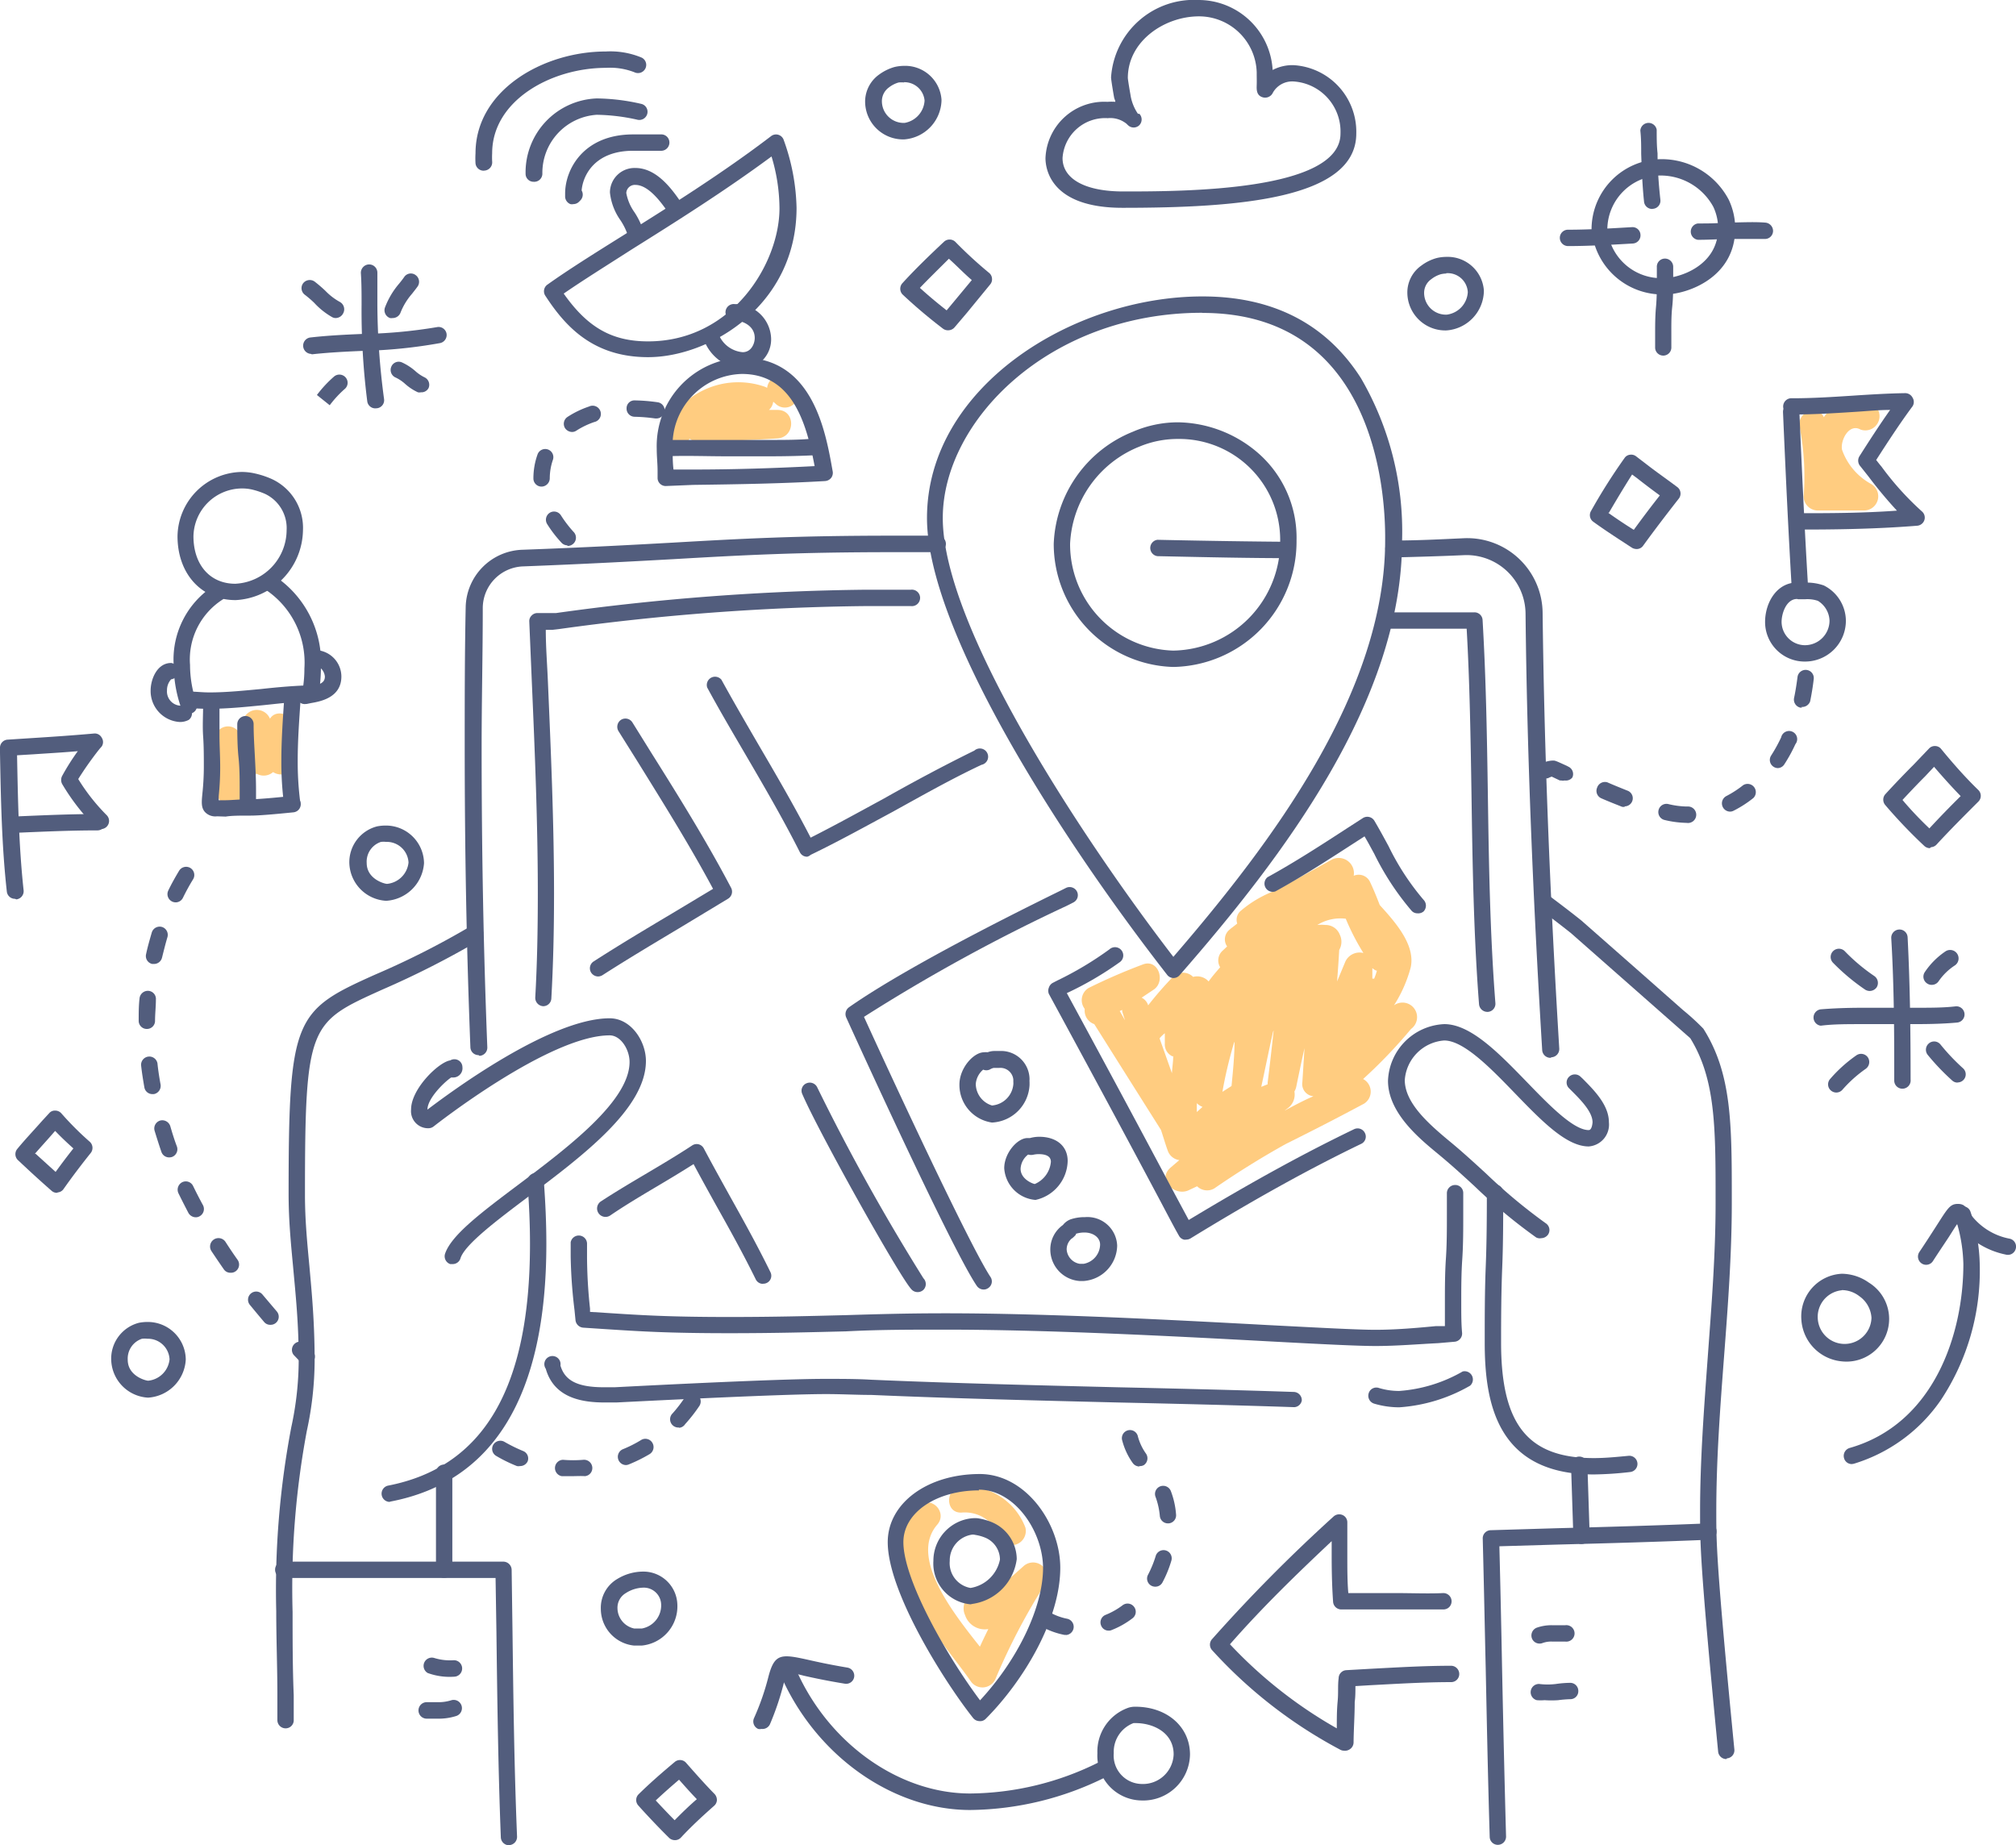 <svg xmlns="http://www.w3.org/2000/svg" viewBox="0 0 141.73 129.73"><defs><style>.cls-1{fill:#ffcc80;}.cls-2{fill:#525d7d;}</style></defs><title>008_c</title><g id="Layer_2" data-name="Layer 2"><g id="Layer_1-2" data-name="Layer 1"><path class="cls-1" d="M98,70.68A9.48,9.48,0,0,0,99.18,68c.32-1.54-1-3.08-2.18-4.37-.21-.55-.43-1.09-.68-1.62a.88.88,0,0,0-1.15-.44,1.07,1.07,0,0,0-1.53-1.14l-3.86,2.14A8,8,0,0,0,87.27,64a.83.83,0,0,0-.29.93l-.33.26a1.93,1.93,0,0,0-.21.17.87.87,0,0,0-.17,1.18l-.32.3A.92.92,0,0,0,85.78,68c-.27.32-.55.63-.81,1a1.08,1.08,0,0,0-1.09-.32,1,1,0,0,0-1.42,0,24,24,0,0,0-1.74,2v0a.9.9,0,0,0-.46-.54l.84-.56c.87-.57.34-2.18-.74-1.78a40.6,40.6,0,0,0-3.83,1.66,1,1,0,0,0-.35,1.35l.08.13A1,1,0,0,0,76.93,72q2.34,3.72,4.69,7.44c.16.48.31,1,.47,1.44a1,1,0,0,0,.82.68l-.63.54c-.93.82.26,2,1.24,1.6l.64-.3a1,1,0,0,0,1.21.15c1.61-1.11,3.26-2.14,5-3.11,1.85-.92,3.7-1.87,5.53-2.85a1,1,0,0,0-.07-1.73,35.08,35.08,0,0,0,3.37-3.52A1,1,0,0,0,98,70.68Zm-1.2-2.44a4.63,4.63,0,0,1-.19.56h-.13c0-.25,0-.49,0-.74A.86.86,0,0,0,96.76,68.24Zm-14.32,6c0,.4-.07.81-.09,1.21L81.52,73a2.5,2.5,0,0,1,.37-.36v.73A.92.92,0,0,0,82.44,74.27Zm4.31-1c0,1-.11,2.07-.21,3.11l-.64.41C86.13,75.65,86.41,74.48,86.75,73.32Zm2.75-.79c-.13,1.22-.27,2.44-.42,3.65a.62.62,0,0,0,0,.13l-.45.18C88.93,75.21,89.2,73.87,89.5,72.53Zm4.65-5.74a1.14,1.14,0,0,0,0-1,1.06,1.06,0,0,0-1-.68,2.88,2.88,0,0,0-.58,0,3.08,3.08,0,0,1,2-.44,16.61,16.61,0,0,0,1.24,2.41,1.1,1.1,0,0,0-1.3.68L94,69C94.06,68.23,94.11,67.51,94.15,66.79ZM78.72,71.08,78.9,71a.31.31,0,0,0,0,.13c.06.2.13.4.19.6Zm5.42,7.1,0-.62a1.25,1.25,0,0,0,.4.26Zm6.17-.1.24-.18A1.19,1.19,0,0,0,91,76.74a1.26,1.26,0,0,0,.12-.29c.19-.92.38-1.84.59-2.76l-.15,2.38a.86.86,0,0,0,.78,1C91.63,77.37,91,77.72,90.31,78.08Z"/><path class="cls-1" d="M54.52,28.38a.93.93,0,1,0,1.32-1.32l-.33-.34a1,1,0,0,0-1.33,0,1,1,0,0,0-.25.55.88.88,0,0,0-.22-.1,5.66,5.66,0,0,0-6.82,2.74c-.53,1.05,1,2,1.59.93l0,0a1,1,0,0,0,.61.22c1.86-.06,3.72-.11,5.57-.24,1.27-.08,1.29-2,0-2l-.6,0a.94.94,0,0,0,.3-.58Z"/><path class="cls-1" d="M72,110.07l-.9.8a.92.92,0,0,0-1,.69l-1.13.5c-.9-.36-1.46.77-1.13,1.47a1.46,1.46,0,0,0,1.64,1c-.2.41-.4.82-.59,1.24-2-2.51-4.95-6.32-3-8.58.76-.87-.45-2.11-1.28-1.28-3.77,3.77,1.49,9.2,3.65,12.31A1,1,0,0,0,70,118a44.81,44.81,0,0,1,3.53-6.72A1,1,0,0,0,72,110.07Z"/><path class="cls-1" d="M72.09,107.4a4.5,4.5,0,0,0-4.48-2.9c-1.17.08-1.19,1.91,0,1.84a2.59,2.59,0,0,1,2.61,1.58,1,1,0,0,0,1.19.67A1,1,0,0,0,72.09,107.4Z"/><path class="cls-1" d="M131.5,34a4.41,4.41,0,0,1-2-2.38c-.13-.66.49-1.88,1.3-1.42a1,1,0,0,0,1-1.69,2.73,2.73,0,0,0-3.58.82c-.41-.9-1.91-.39-1.7.69a18.07,18.07,0,0,1,.28,4.87,1,1,0,0,0,1,1l3.22,0A1,1,0,0,0,131.5,34Z"/><path class="cls-1" d="M20.72,51.23v-.09c0-.84-1.27-1.38-1.74-.61a1,1,0,0,0-1.74-.2,3,3,0,0,0-.43,1.17.92.92,0,0,0-1.7.49c.05,1.28.09,2.55.15,3.82A1,1,0,0,0,17,56.3a14.5,14.5,0,0,0,1-1.9l.05,0a1,1,0,0,0,1.15-.12,1,1,0,0,0,1.55-.78c0-.62,0-1.23,0-1.84A1,1,0,0,0,20.72,51.23Z"/><path class="cls-2" d="M20.08,121.51a.58.58,0,0,1-.58-.57l0-1.8c0-1.93-.08-3.92-.08-5.87a61,61,0,0,1,1.06-12.94A22.46,22.46,0,0,0,21,95.65C21,93,20.78,91,20.6,89c-.16-1.68-.31-3.27-.31-5.06,0-12.41.43-12.89,6.08-15.42a58.4,58.4,0,0,0,6.73-3.41.58.58,0,1,1,.59,1,62.63,62.63,0,0,1-6.85,3.48C21.75,71.89,21.44,72,21.44,84c0,1.73.15,3.3.31,5,.18,2,.37,4,.37,6.71a23.62,23.62,0,0,1-.55,4.89,60.09,60.09,0,0,0-1,12.73c0,1.94,0,3.93.08,5.85l0,1.8A.57.57,0,0,1,20.08,121.51Z"/><path class="cls-2" d="M31.84,88.87l-.19,0a.58.58,0,0,1-.36-.73c.44-1.3,2.5-2.86,5.11-4.82,3.5-2.63,7.86-5.91,7.86-8.66,0-.86-.61-1.87-1.4-1.87-4.25,0-12.29,6.34-12.37,6.4a.59.59,0,0,1-.36.13A1.2,1.2,0,0,1,28.9,78c0-1.45,1.94-3.33,2.75-3.45a.57.57,0,0,1,.29-.08.56.56,0,0,1,.57.56.65.65,0,0,1-.71.72h-.08c-.47.31-1.67,1.47-1.67,2.26,1.52-1.15,8.59-6.42,12.81-6.42,1.5,0,2.55,1.6,2.55,3,0,3.33-4.42,6.65-8.32,9.58-2.15,1.62-4.38,3.3-4.71,4.27A.57.57,0,0,1,31.84,88.87Z"/><path class="cls-2" d="M27.37,105.59a.58.58,0,0,1-.11-1.14c6.73-1.3,10-6.85,10-17,0-1.36-.06-2.79-.18-4.36a.59.59,0,0,1,.53-.62.58.58,0,0,1,.62.53c.12,1.6.18,3.06.18,4.45,0,10.62-3.68,16.71-10.93,18.11Z"/><path class="cls-2" d="M31.22,110.93a.57.57,0,0,1-.57-.57v-6.74a.58.58,0,1,1,1.15,0v6.74A.57.57,0,0,1,31.22,110.93Z"/><path class="cls-2" d="M35.79,129.73a.58.58,0,0,1-.58-.55c-.19-4.89-.25-9.76-.31-14.46l-.06-3.78h-2c-1.65,0-3.32,0-4.94,0s-3.3,0-5,0c-1.09,0-2.08,0-3,0a.58.58,0,0,1-.56-.59.56.56,0,0,1,.59-.56c.93,0,1.91,0,3,0,1.65,0,3.32,0,4.94,0s3.3,0,5,0c.91,0,1.74,0,2.53,0a.59.59,0,0,1,.57.57l.06,4.33c.06,4.7.12,9.56.32,14.43a.58.58,0,0,1-.56.6Z"/><path class="cls-2" d="M31.91,117.88a4.5,4.5,0,0,1-1.84-.26.58.58,0,0,1,.45-1.06,3.75,3.75,0,0,0,1.39.16.58.58,0,0,1,0,1.16Z"/><path class="cls-2" d="M30.77,120.83H30a.58.58,0,0,1,0-1.16h.76a2.94,2.94,0,0,0,.95-.13.58.58,0,0,1,.37,1.1A4.09,4.09,0,0,1,30.77,120.83Z"/><path class="cls-2" d="M33.64,74.18a.57.57,0,0,1-.57-.55c-.27-6.92-.4-13.85-.4-21.2,0-3.19,0-6.48.07-9.78a4.12,4.12,0,0,1,4-4c4.4-.16,7.67-.34,10.55-.5,4.86-.28,8.7-.49,15.43-.49h3.21a.58.58,0,0,1,.57.59.59.59,0,0,1-.58.57l-3.2,0c-6.7,0-10.52.21-15.36.49-2.89.16-6.17.34-10.58.51a2.94,2.94,0,0,0-2.84,2.9c0,3.29-.08,6.57-.08,9.76,0,7.33.13,14.25.4,21.16a.58.58,0,0,1-.55.59Z"/><path class="cls-2" d="M90.54,39.24c-2.63,0-5.46-.06-9.17-.14a.58.58,0,0,1,0-1.15c3.71.08,6.53.12,9.16.14a.58.58,0,0,1,0,1.15Z"/><path class="cls-2" d="M109,74.37a.58.58,0,0,1-.58-.54c-.68-11.21-1.07-21.25-1.17-30.7a4.15,4.15,0,0,0-4.34-4.1c-1.56.07-3.22.12-4.93.16a.59.59,0,0,1-.59-.57A.57.57,0,0,1,98,38c1.71,0,3.36-.09,4.91-.16a5.3,5.3,0,0,1,5.54,5.23c.11,9.43.49,19.46,1.17,30.65a.58.58,0,0,1-.54.61Z"/><path class="cls-2" d="M38.18,70.74h0a.59.59,0,0,1-.55-.61c.13-2.3.18-4.69.18-7.32,0-4.94-.21-10-.42-14.84l-.18-4.27a.54.54,0,0,1,.16-.42.56.56,0,0,1,.42-.18h1l.3,0a168.89,168.89,0,0,1,21.73-1.64c1.05,0,2.14,0,3.21,0a.58.58,0,1,1,0,1.15l-3.19,0a167.94,167.94,0,0,0-21.57,1.62l-.43.05h-.47c0,1.22.1,2.44.15,3.66.21,4.88.43,9.92.43,14.89,0,2.65-.06,5.06-.19,7.38A.57.57,0,0,1,38.18,70.74Z"/><path class="cls-2" d="M91,98.93h0c-4.14-.14-8.35-.24-12.42-.33-5.68-.14-11.55-.28-17.32-.53-1,0-2.06-.06-3.19-.06-2.08,0-7,.2-14.74.59l-.8,0c-1.49,0-3.56-.25-4.16-2.37A.57.57,0,1,1,39.4,96c.31,1.08,1.23,1.53,3.06,1.53l.75,0c7.72-.4,12.69-.59,14.79-.59,1.15,0,2.21,0,3.24.06,5.76.25,11.62.39,17.3.53,4.07.09,8.28.19,12.43.33a.58.58,0,0,1,.55.6A.57.57,0,0,1,91,98.93Z"/><path class="cls-2" d="M98.37,98.94a6.21,6.21,0,0,1-1.77-.26.58.58,0,0,1-.38-.72.56.56,0,0,1,.72-.38,4.85,4.85,0,0,0,1.43.21,10.42,10.42,0,0,0,4.46-1.37.58.58,0,0,1,.52,1A11.52,11.52,0,0,1,98.37,98.94Z"/><path class="cls-2" d="M121.36,123.67a.58.58,0,0,1-.57-.52c-1.27-13.06-1.27-14.67-1.27-16.69v-.18c0-3.65.28-7.32.54-10.88s.55-7.18.55-10.79v-.25c0-5.11,0-8.49-1.78-11.37l-8.39-7.39c-.77-.61-1.54-1.2-2.34-1.79a.58.58,0,0,1,.7-.92c.8.6,1.58,1.19,2.38,1.83l4.25,3.74,2.9,2.56a16.66,16.66,0,0,1,1.42,1.3c2,3.16,2,6.69,2,12v.25c0,3.66-.28,7.33-.55,10.88s-.54,7.18-.54,10.79v.18c0,2,0,3.57,1.27,16.57a.57.57,0,0,1-.52.63Z"/><path class="cls-2" d="M108.35,87.05A.55.55,0,0,1,108,87a38.61,38.61,0,0,1-4.31-3.58c-.83-.77-1.7-1.56-2.61-2.31-1.31-1.08-3.5-2.88-3.5-5.13A4.14,4.14,0,0,1,101.54,72c1.87,0,3.87,2.08,5.82,4.09,1.52,1.57,3.25,3.36,4.33,3.36.24,0,.27-.54.27-.55,0-.75-.87-1.61-1.5-2.24l-.15-.15a.56.56,0,0,1,0-.81.58.58,0,0,1,.81,0l.15.14c.77.78,1.84,1.83,1.84,3.06a1.54,1.54,0,0,1-1.42,1.7c-1.57,0-3.31-1.8-5.16-3.71-1.69-1.75-3.61-3.74-5-3.74a3,3,0,0,0-2.77,2.78c0,1.57,1.58,3,3.07,4.24.94.77,1.81,1.57,2.66,2.35A38.64,38.64,0,0,0,108.67,86a.57.57,0,0,1,.16.8A.61.61,0,0,1,108.35,87.05Z"/><path class="cls-2" d="M112.05,103.66c-6.8,0-7.67-5-7.67-9.27,0-1.77,0-3.57.07-5.31s.08-3.49.08-5.23a.57.57,0,0,1,.58-.57.56.56,0,0,1,.57.57c0,1.75,0,3.53-.07,5.25s-.08,3.53-.08,5.29c0,5.77,1.89,8.12,6.52,8.12.8,0,1.61-.08,2.44-.16a.57.57,0,1,1,.11,1.14A24.44,24.44,0,0,1,112.05,103.66Z"/><path class="cls-2" d="M111.18,108.55a.57.57,0,0,1-.57-.56l-.16-4.93a.58.58,0,1,1,1.15,0l.16,4.93A.58.58,0,0,1,111.18,108.55Z"/><path class="cls-2" d="M105.3,129.7a.57.57,0,0,1-.57-.56c-.12-3.95-.2-7.95-.28-11.82-.07-3-.13-6.1-.21-9.15a.57.57,0,0,1,.56-.59l4.68-.14c3.47-.09,7-.19,10.6-.34a.56.56,0,0,1,.6.55.57.57,0,0,1-.55.6c-3.56.15-7.15.25-10.62.34l-4.1.12q.11,4.31.19,8.59c.08,3.86.17,7.86.28,11.81A.58.58,0,0,1,105.3,129.7Z"/><path class="cls-2" d="M108.24,115.55a.57.57,0,0,1-.54-.36.59.59,0,0,1,.32-.75,3.12,3.12,0,0,1,1.12-.18l.5,0h.4a.58.58,0,1,1,0,1.15h-.46l-.44,0a1.83,1.83,0,0,0-.69.1A.52.52,0,0,1,108.24,115.55Z"/><path class="cls-2" d="M108.59,119.53a3.31,3.31,0,0,1-.55,0,.58.58,0,0,1,.17-1.14,4.77,4.77,0,0,0,1.18,0,7.49,7.49,0,0,1,1-.08.57.57,0,0,1,.57.58.56.56,0,0,1-.57.57,8.12,8.12,0,0,0-.85.07A7,7,0,0,1,108.59,119.53Z"/><path class="cls-2" d="M82.5,68.76a.57.57,0,0,1-.45-.23c-7.79-10-16.88-24.39-16.88-32.11,0-9.18,10.21-15.58,19.37-15.58,4.95,0,8.7,1.93,11.14,5.75A21.43,21.43,0,0,1,98.57,38c0,11.23-8.36,22.23-15.64,30.56A.57.57,0,0,1,82.5,68.76Zm2-46.77c-10.74,0-18.22,7.6-18.22,14.43,0,7.76,10,22.77,16.21,30.85,7-8.11,14.89-18.66,14.89-29.27C97.42,34.24,96.49,22,84.54,22Z"/><path class="cls-2" d="M82.48,46.89a8.65,8.65,0,0,1-8.4-8.66,8.86,8.86,0,0,1,5.57-7.88,8,8,0,0,1,3.17-.66,8.79,8.79,0,0,1,5.51,2.06A7.9,7.9,0,0,1,91.15,38,8.82,8.82,0,0,1,82.48,46.89ZM80.1,31.4a7.74,7.74,0,0,0-4.87,6.83,7.48,7.48,0,0,0,7.25,7.51A7.65,7.65,0,0,0,90,38a7.1,7.1,0,0,0-7.17-7.14A7,7,0,0,0,80.1,31.4Z"/><path class="cls-2" d="M104.56,71.14a.59.59,0,0,1-.58-.54c-.38-4.89-.46-9.9-.53-14.74-.06-3.83-.12-7.79-.34-11.66l-2.25,0c-1.18,0-2.36,0-3.53,0a.56.56,0,0,1-.58-.56.57.57,0,0,1,.56-.59c1.18,0,2.37,0,3.56,0l2.25,0h.53a.57.57,0,0,1,.58.55c.24,4.07.31,8.23.37,12.25.07,4.83.15,9.82.53,14.67a.57.57,0,0,1-.53.62Z"/><path class="cls-2" d="M96.7,94.63c-1.26,0-4-.14-7.54-.33-6.48-.35-15.36-.82-22.69-.82-2.57,0-4.7,0-7,.12-2.43.06-5,.13-8.2.13-4.32,0-6.28-.13-8.76-.29L41,93.34a.59.59,0,0,1-.54-.52l-.07-.71a35.57,35.57,0,0,1-.27-3.77q0-.53,0-1a.58.58,0,0,1,1.15.07c0,.32,0,.65,0,1A35,35,0,0,0,41.48,92l0,.23,1.1.07c2.46.16,4.41.29,8.69.29,3.23,0,5.74-.07,8.17-.13,2.27-.07,4.42-.13,7-.13,7.36,0,16.26.48,22.75.83,3.49.18,6.26.33,7.48.33,1.44,0,2.83-.12,4.29-.26l.62,0c0-.5,0-1,0-1.6,0-1,0-2.11.07-3.13s.07-2.08.07-3.12q0-.78,0-1.47a.58.58,0,0,1,.56-.6.56.56,0,0,1,.59.55c0,.48,0,1,0,1.52,0,1.06,0,2.13-.07,3.16s-.07,2.06-.07,3.09c0,.76,0,1.44.06,2.09a.58.58,0,0,1-.53.61l-1.16.1C99.67,94.5,98.19,94.63,96.7,94.63Z"/><path class="cls-2" d="M68.83,121h0a.58.58,0,0,1-.42-.22c-2-2.52-6-8.85-6-12.36,0-2.73,2.78-4.79,6.47-4.79,3.23,0,5.66,3.48,5.66,6.59,0,3.69-2.63,8-5.23,10.61A.55.55,0,0,1,68.83,121Zm0-16.22c-3,0-5.32,1.56-5.32,3.64,0,2.62,3,7.93,5.39,11.12,2.67-2.88,4.43-6.56,4.43-9.32C73.31,107.65,71.34,104.73,68.81,104.73Z"/><path class="cls-2" d="M68.23,112.79a2.88,2.88,0,0,1-2.61-3.05,3,3,0,0,1,2.73-3,2.56,2.56,0,0,1,.39,0,4.43,4.43,0,0,1,1,.28,2.84,2.84,0,0,1,1.74,2.59,3.65,3.65,0,0,1-3.11,3.15Zm.12-4.9a1.83,1.83,0,0,0-1.58,1.85,1.77,1.77,0,0,0,1.46,1.9,2.52,2.52,0,0,0,2.07-2,1.68,1.68,0,0,0-1-1.52,3.06,3.06,0,0,0-.74-.21A.68.68,0,0,0,68.35,107.89Z"/><path class="cls-2" d="M94.48,123.08a.57.57,0,0,1-.28-.08,33.08,33.08,0,0,1-9-7,.58.58,0,0,1,0-.75,112.24,112.24,0,0,1,8.55-8.63.59.59,0,0,1,.63-.11.56.56,0,0,1,.34.53v.08c0,.73,0,1.47,0,2.2,0,1,0,1.88.07,2.68,1,0,2.22,0,3.34,0s2.34.05,3.32,0a.58.58,0,0,1,.6.55.57.57,0,0,1-.55.6c-1,0-2.25,0-3.4,0l-2,0c-.65,0-1.23,0-1.76,0a.58.58,0,0,1-.62-.53c-.07-1-.1-2-.1-3.33v-.94c-2.5,2.35-4.92,4.7-7.15,7.25a31.75,31.75,0,0,0,7.51,5.91c0-.64,0-1.28.06-1.9s0-1.09.07-1.63a.57.57,0,0,1,.54-.56l1.58-.09c1.91-.1,3.88-.22,5.79-.22a.58.58,0,0,1,.57.58.57.57,0,0,1-.57.57c-1.88,0-3.83.12-5.73.22l-1,.06c0,.38,0,.75-.05,1.12,0,.93-.07,1.89-.08,2.83a.58.58,0,0,1-.28.5A.6.6,0,0,1,94.48,123.08Z"/><path class="cls-2" d="M80.23,126.58a3.15,3.15,0,0,1-3.08-3.32,3.26,3.26,0,0,1,2.18-3.2,1.53,1.53,0,0,1,.49-.07c2.22,0,3.84,1.41,3.84,3.36A3.29,3.29,0,0,1,80.23,126.58Zm-.41-5.44h-.13a2.16,2.16,0,0,0-1.39,2.11,2,2,0,0,0,1.93,2.17,2.16,2.16,0,0,0,2.28-2.08C82.51,121.83,81.11,121.14,79.82,121.14Z"/><path class="cls-2" d="M68.2,127.25c-5.29,0-10.55-3.61-13.1-9a.58.58,0,0,1,.27-.76.57.57,0,0,1,.77.27c2.36,5,7.21,8.33,12.06,8.33a20.57,20.57,0,0,0,9-2.17.58.58,0,0,1,.78.24.59.59,0,0,1-.25.78A21.75,21.75,0,0,1,68.2,127.25Z"/><path class="cls-2" d="M53.53,121.55a.5.5,0,0,1-.23,0,.57.57,0,0,1-.29-.76,17.54,17.54,0,0,0,1-2.86c.43-1.69.89-1.66,2.75-1.25.66.15,1.56.35,2.82.56a.58.58,0,0,1,.47.66.57.57,0,0,1-.66.47c-1.29-.21-2.21-.41-2.88-.56a6.94,6.94,0,0,0-1.2-.22,5.37,5.37,0,0,0-.18.63,19.39,19.39,0,0,1-1,3A.58.58,0,0,1,53.53,121.55Z"/><path class="cls-2" d="M47.44,129.37a.59.59,0,0,1-.4-.16c-.69-.68-1.37-1.4-2-2.09l-.15-.17a.57.57,0,0,1,0-.8c.74-.73,1.58-1.47,2.55-2.28a.57.57,0,0,1,.8.07c.79.9,1.4,1.58,2,2.19a.62.62,0,0,1,.16.43.57.57,0,0,1-.2.4c-.94.83-1.68,1.53-2.33,2.23A.56.56,0,0,1,47.44,129.37Zm-1.34-2.79c.44.47.88.94,1.33,1.39.46-.47,1-1,1.56-1.48-.39-.4-.79-.85-1.25-1.37C47.14,125.63,46.6,126.11,46.1,126.58Z"/><path class="cls-2" d="M45.12,115.69h-.55a2.6,2.6,0,0,1-2.33-2.57A2.35,2.35,0,0,1,43.41,111a3.51,3.51,0,0,1,1.76-.51,2.39,2.39,0,0,1,2.45,2.31A2.77,2.77,0,0,1,45.12,115.69ZM44,112a1.19,1.19,0,0,0-.59,1.07,1.48,1.48,0,0,0,1.17,1.42h.55a1.65,1.65,0,0,0,1.35-1.71,1.22,1.22,0,0,0-1.3-1.16A2.36,2.36,0,0,0,44,112Z"/><path class="cls-2" d="M129.49,95.71a3.14,3.14,0,0,1-2.85-2.94,3,3,0,0,1,2.84-3.22,3.33,3.33,0,0,1,1.9.62,3,3,0,0,1-1.89,5.54Zm0-5a1.88,1.88,0,0,0-1.69,2.07,1.89,1.89,0,0,0,3.77-.13,2,2,0,0,0-.85-1.52A2,2,0,0,0,129.48,90.7Z"/><path class="cls-2" d="M130.19,102.93a.56.56,0,0,1-.55-.42.58.58,0,0,1,.39-.71c5.93-1.69,8-8,8-12.93a11.06,11.06,0,0,0-.59-3.31.58.58,0,0,1,.38-.72.56.56,0,0,1,.72.38,12.26,12.26,0,0,1,.64,3.65,16.46,16.46,0,0,1-2.72,9.54,11.46,11.46,0,0,1-6.14,4.5Z"/><path class="cls-2" d="M135.41,88.92a.55.55,0,0,1-.32-.1.58.58,0,0,1-.16-.79c.49-.73.86-1.31,1.15-1.76.84-1.31,1-1.62,1.54-1.63s.62.31.81.58a4.46,4.46,0,0,0,2.88,1.87.57.57,0,0,1,.4.71.57.57,0,0,1-.71.4,5.68,5.68,0,0,1-3.4-2.15c-.15.21-.34.52-.55.85s-.67,1-1.16,1.76A.56.56,0,0,1,135.41,88.92Z"/><path class="cls-2" d="M133.74,76.54a.57.57,0,0,1-.57-.58c0-3,0-6.5-.21-10a.58.58,0,0,1,.54-.61.57.57,0,0,1,.61.54c.18,3.5.21,7,.21,10A.58.58,0,0,1,133.74,76.54Z"/><path class="cls-2" d="M128,72.11a.58.58,0,0,1,0-1.15c.86-.07,1.81-.11,3-.11l1.81,0,1.79,0c1.14,0,2.06,0,2.89-.1a.57.57,0,1,1,.1,1.14c-.87.08-1.82.11-3,.11l-1.81,0h-1.79c-1.14,0-2.07,0-2.9.1Z"/><path class="cls-2" d="M131.45,69.67a.62.62,0,0,1-.32-.09,14.74,14.74,0,0,1-2.27-1.9.58.58,0,0,1,.82-.82,13,13,0,0,0,2.09,1.76.59.59,0,0,1,.16.8A.61.61,0,0,1,131.45,69.67Z"/><path class="cls-2" d="M135.8,69.24a.55.55,0,0,1-.32-.1.57.57,0,0,1-.16-.8,5.34,5.34,0,0,1,1.46-1.46.58.58,0,0,1,.64,1A4.12,4.12,0,0,0,136.28,69,.58.58,0,0,1,135.8,69.24Z"/><path class="cls-2" d="M129.1,76.81a.59.59,0,0,1-.38-.14.57.57,0,0,1-.06-.81,9.93,9.93,0,0,1,1.84-1.66.58.58,0,0,1,.81.13.59.59,0,0,1-.14.81,9.06,9.06,0,0,0-1.64,1.47A.57.57,0,0,1,129.1,76.81Z"/><path class="cls-2" d="M137.62,76.11a.54.54,0,0,1-.37-.14,16.18,16.18,0,0,1-1.72-1.8.58.58,0,0,1,.07-.81.57.57,0,0,1,.81.06A14.89,14.89,0,0,0,138,75.1a.57.57,0,0,1-.38,1Z"/><path class="cls-2" d="M135.67,59.63a.59.59,0,0,1-.39-.16,35.49,35.49,0,0,1-2.74-2.87.58.58,0,0,1,0-.76c.65-.71,1.32-1.41,2-2.09l1.07-1.12a.55.55,0,0,1,.44-.18.54.54,0,0,1,.42.21c.82,1,1.7,2,2.61,2.88a.57.57,0,0,1,0,.82l0,0c-1,1-2,2-2.92,3a.57.57,0,0,1-.4.2Zm-1.92-3.39q.84,1,1.89,2c.72-.78,1.46-1.54,2.2-2.27-.65-.67-1.27-1.36-1.87-2.06l-.62.66C134.82,55.1,134.28,55.67,133.75,56.24Z"/><path class="cls-2" d="M126.87,46.51a2.78,2.78,0,0,1-2.78-2.78c0-1.41.88-2.87,2.39-2.77h.44a3.62,3.62,0,0,1,1.3.2,2.8,2.8,0,0,1,1.55,2.46A2.87,2.87,0,0,1,126.87,46.51Zm-.53-4.4c-.75,0-1.09,1-1.09,1.62a1.65,1.65,0,0,0,1.62,1.63,1.73,1.73,0,0,0,1.75-1.73,1.7,1.7,0,0,0-.82-1.39,2.32,2.32,0,0,0-.9-.11l-.49,0Z"/><path class="cls-2" d="M126.55,42a.58.58,0,0,1-.58-.54c-.24-4-.42-7.86-.62-12.49a.58.58,0,0,1,.56-.6.56.56,0,0,1,.59.55c.2,4.63.38,8.52.62,12.47a.57.57,0,0,1-.54.61Z"/><path class="cls-2" d="M126.63,37.23a.57.57,0,0,1-.58-.57.58.58,0,0,1,.58-.58c1.88,0,4.28,0,6.73-.18a30.34,30.34,0,0,1-2-2.4l-.62-.78a.59.59,0,0,1,0-.67c.73-1.15,1.42-2.21,2.14-3.23-.85,0-1.7.09-2.53.14-1.39.09-2.83.18-4.27.18A.58.58,0,1,1,126,28c1.4,0,2.82-.09,4.2-.18,1.22-.08,2.48-.16,3.74-.18a.58.58,0,0,1,.52.32.57.57,0,0,1,0,.6c-.89,1.2-1.69,2.43-2.56,3.78.12.15.24.31.37.46a20.52,20.52,0,0,0,2.84,3.15.57.57,0,0,1,.18.61.58.58,0,0,1-.5.4C131.83,37.2,128.87,37.23,126.63,37.23Z"/><path class="cls-2" d="M115.06,38.6a.68.68,0,0,1-.31-.08c-1-.65-1.93-1.25-2.74-1.84a.57.57,0,0,1-.16-.75,40.46,40.46,0,0,1,2.36-3.73.53.53,0,0,1,.38-.23.56.56,0,0,1,.43.11l.81.62c.67.52,1.37,1,2.07,1.53a.56.56,0,0,1,.24.39.57.57,0,0,1-.12.44c-.94,1.2-1.76,2.28-2.5,3.3A.55.55,0,0,1,115.06,38.6Zm-2-2.55c.55.39,1.14.79,1.8,1.2.56-.77,1.16-1.57,1.83-2.42-.55-.4-1.09-.81-1.61-1.22l-.34-.25C114.18,34.24,113.63,35.16,113.11,36.05Z"/><path class="cls-2" d="M117.05,20.7a5,5,0,0,1-5.16-4.61,4.94,4.94,0,0,1,4.89-4.9,5.32,5.32,0,0,1,4.76,2.86,4.74,4.74,0,0,1,.45,2C122,19.53,118.6,20.7,117.05,20.7Zm-.42-8.36A3.82,3.82,0,0,0,113,16.09a3.8,3.8,0,0,0,4,3.46c1,0,3.79-.83,3.79-3.51a3.57,3.57,0,0,0-.34-1.5,4.22,4.22,0,0,0-3.76-2.2Z"/><path class="cls-2" d="M116.15,14.69a.57.57,0,0,1-.57-.52c-.12-1.12-.16-2.25-.2-3.35,0-.55,0-1.09-.06-1.64a.58.58,0,0,1,1.15-.06c0,.55,0,1.11.06,1.66,0,1.08.08,2.19.2,3.27a.57.57,0,0,1-.52.63Z"/><path class="cls-2" d="M110.24,17.3a.58.58,0,0,1-.58-.58.57.57,0,0,1,.58-.57c1.43,0,2.94-.09,4.49-.18a.56.56,0,0,1,.6.54.57.57,0,0,1-.54.61C113.23,17.21,111.7,17.3,110.24,17.3Z"/><path class="cls-2" d="M119.37,16.86a.58.58,0,0,1,0-1.15c.62,0,1.25,0,1.86-.06,1,0,2-.07,2.87,0a.59.59,0,0,1,.55.61.57.57,0,0,1-.61.54c-.82,0-1.83,0-2.76,0C120.65,16.83,120,16.86,119.37,16.86Z"/><path class="cls-2" d="M116.94,25a.57.57,0,0,1-.58-.55c0-.28,0-.57,0-.86,0-.68,0-1.36.06-2s.06-1.31.06-2c0-.27,0-.54,0-.81a.57.57,0,0,1,.55-.6.58.58,0,0,1,.6.55c0,.28,0,.57,0,.86,0,.68,0,1.36-.07,2s-.06,1.31-.06,2c0,.27,0,.54,0,.81a.57.57,0,0,1-.55.6Z"/><path class="cls-2" d="M66.65,23.22a.56.56,0,0,1-.35-.11,35.75,35.75,0,0,1-2.85-2.41.58.58,0,0,1,0-.8c.91-1,1.89-1.94,2.91-2.9a.58.58,0,0,1,.8,0,30.14,30.14,0,0,0,2.37,2.18.56.56,0,0,1,.21.39.56.56,0,0,1-.13.43l-1.64,2-.85,1A.59.59,0,0,1,66.65,23.22Zm-2-3c.58.53,1.2,1.05,1.9,1.6l.5-.6,1.27-1.53c-.54-.46-1-.95-1.61-1.5C66,18.9,65.31,19.57,64.66,20.25Z"/><path class="cls-2" d="M78.91,14.61c-5,0-5.41-2.68-5.41-3.5a4.13,4.13,0,0,1,4.36-3.95,3.31,3.31,0,0,1,.55,0c0-.1-.06-.19-.08-.28s-.22-1.27-.22-1.44A5.84,5.84,0,0,1,84.26,0a5.22,5.22,0,0,1,5.21,4.92,3,3,0,0,1,1.46-.34,4.69,4.69,0,0,1,4.42,4.81C95.35,14,87,14.61,78.91,14.61Zm-1-6.3a3,3,0,0,0-3.21,2.8c0,1.47,1.59,2.35,4.26,2.35,4.18,0,15.28,0,15.28-4.07a3.53,3.53,0,0,0-3.26-3.66,1.56,1.56,0,0,0-1.49.78.6.6,0,0,1-.72.33c-.44-.13-.43-.54-.42-.85s0-.47,0-.9a4.06,4.06,0,0,0-4.06-3.94c-2.42,0-5,1.74-5,4.33,0,.11.15,1,.18,1.15A3.21,3.21,0,0,0,80,8L80.1,8a.58.58,0,0,1,0,.8.57.57,0,0,1-.8,0,.6.6,0,0,1-.08-.08A1.81,1.81,0,0,0,77.86,8.31Z"/><path class="cls-2" d="M63.57,9.8a2.67,2.67,0,0,1-2.75-2.64,2.34,2.34,0,0,1,1-1.93,3.36,3.36,0,0,1,1.07-.52,3,3,0,0,1,.67-.08A2.56,2.56,0,0,1,66.19,7v.09A2.83,2.83,0,0,1,63.57,9.8Zm0-4a1.75,1.75,0,0,0-.4,0,2,2,0,0,0-.68.35,1.19,1.19,0,0,0-.49,1,1.53,1.53,0,0,0,1.6,1.49A1.69,1.69,0,0,0,65,7.07,1.42,1.42,0,0,0,63.54,5.78Z"/><path class="cls-2" d="M101.69,23.23a2.67,2.67,0,0,1-2.75-2.64,2.31,2.31,0,0,1,1-1.93,3.16,3.16,0,0,1,1.07-.52,2.91,2.91,0,0,1,.66-.08,2.55,2.55,0,0,1,2.65,2.35s0,.05,0,.09A2.83,2.83,0,0,1,101.69,23.23Zm0-4a1.83,1.83,0,0,0-.4.05,2,2,0,0,0-.67.35,1.17,1.17,0,0,0-.5,1,1.53,1.53,0,0,0,1.6,1.49,1.69,1.69,0,0,0,1.47-1.58A1.41,1.41,0,0,0,101.66,19.21Z"/><path class="cls-2" d="M45.56,25.11c-3.87,0-5.82-2.17-7.21-4.3A.57.57,0,0,1,38.5,20c1.4-1,3.2-2.13,5.28-3.43,3.27-2.05,7-4.38,10.43-7a.57.57,0,0,1,.89.28A14.85,14.85,0,0,1,56,14.61C56,21.46,49.92,25.11,45.56,25.11Zm-5.93-4.47C41.29,23,43,24,45.56,24c5.95,0,9.24-5.53,9.24-9.35A12.74,12.74,0,0,0,54.24,11c-3.3,2.44-6.77,4.62-9.85,6.55C42.55,18.73,40.93,19.74,39.63,20.64Z"/><path class="cls-2" d="M44.74,17.13a.57.57,0,0,1-.56-.46,4.44,4.44,0,0,0-.57-1.2,4.1,4.1,0,0,1-.73-1.94,1.73,1.73,0,0,1,1.79-1.72c1.6,0,2.72,1.69,3.39,2.69a.57.57,0,0,1-.16.8.56.56,0,0,1-.79-.16C46.6,14.38,45.65,13,44.67,13a.6.6,0,0,0-.64.57,3.37,3.37,0,0,0,.58,1.36,5.43,5.43,0,0,1,.7,1.56.57.57,0,0,1-.45.67Z"/><path class="cls-2" d="M52.26,25.94A3.14,3.14,0,0,1,49.53,24a.58.58,0,0,1,1-.48,2,2,0,0,0,1.68,1.24c.62,0,.85-.62.85-1,0-.94-1-1.23-1.4-1.23a.58.58,0,1,1,0-1.15,2.5,2.5,0,0,1,2.55,2.38A2.08,2.08,0,0,1,52.26,25.94Z"/><path class="cls-2" d="M46.8,34.17a.57.57,0,0,1-.57-.54l0-.52c0-.51-.06-1-.06-1.56a6.22,6.22,0,0,1,6-6.41c5,0,5.88,5.24,6.37,8a.58.58,0,0,1-.11.46.6.6,0,0,1-.42.22c-3.08.18-6.23.23-9.27.27Zm5.35-7.88a5,5,0,0,0-4.86,5.26c0,.48,0,1,.06,1.46l1.36,0c2.81,0,5.71-.09,8.56-.24C56.66,29.52,55.61,26.29,52.15,26.29Z"/><path class="cls-2" d="M54.07,32.08c-1,0-2,0-3,0-1.41,0-2.86-.06-4.27,0a.58.58,0,0,1,0-1.15c1.43,0,2.91,0,4.33,0,1,0,2,0,2.92,0,1.25,0,2.28,0,3.25-.11A.58.58,0,1,1,57.4,32C56.41,32.05,55.35,32.08,54.07,32.08Z"/><path class="cls-2" d="M40.31,14.35a.52.52,0,0,1-.21,0,.59.59,0,0,1-.37-.5V13.6c0-1.67,1.27-4.15,4.78-4.15h.68c.42,0,.84,0,1.26,0a.57.57,0,0,1,.61.53.58.58,0,0,1-.54.62c-.45,0-.9,0-1.35,0l-.66,0c-2.69,0-3.53,1.72-3.62,2.79a.58.58,0,0,1-.09.7l-.09.09A.56.56,0,0,1,40.31,14.35Z"/><path class="cls-2" d="M37.52,12.78a.56.56,0,0,1-.57-.57,5.2,5.2,0,0,1,5-5.29,14.44,14.44,0,0,1,3.16.39.57.57,0,0,1,.39.71.58.58,0,0,1-.72.39,13.83,13.83,0,0,0-2.83-.34,4.09,4.09,0,0,0-3.82,4.14A.57.57,0,0,1,37.52,12.78Z"/><path class="cls-2" d="M34,12a.57.57,0,0,1-.57-.51,5.74,5.74,0,0,1,0-.71c0-4.43,4.75-7.16,9.16-7.16a5.71,5.71,0,0,1,2.52.43.57.57,0,0,1,.26.77.58.58,0,0,1-.77.26,4.71,4.71,0,0,0-2-.31c-3.85,0-8,2.3-8,6a5.63,5.63,0,0,0,0,.58.58.58,0,0,1-.51.64Z"/><path class="cls-2" d="M26.38,28.71a.57.57,0,0,1-.56-.49,50.32,50.32,0,0,1-.4-6.8c0-.75,0-1.49-.05-2.23a.59.59,0,0,1,.56-.6.58.58,0,0,1,.6.56c0,.75,0,1.5,0,2.25A50.93,50.93,0,0,0,27,28.05a.57.57,0,0,1-.48.65Z"/><path class="cls-2" d="M21.86,24.88a.58.58,0,0,1-.07-1.15c1.21-.14,2.44-.2,3.63-.25A34.85,34.85,0,0,0,30.71,23a.57.57,0,0,1,.68.44.58.58,0,0,1-.45.68,35.21,35.21,0,0,1-5.47.55c-1.17.05-2.38.11-3.54.24Z"/><path class="cls-2" d="M27.6,22.36a.57.57,0,0,1-.18,0,.58.58,0,0,1-.36-.73,5.64,5.64,0,0,1,1-1.69c.13-.16.25-.31.36-.47a.56.56,0,0,1,.8-.13.58.58,0,0,1,.14.8c-.12.17-.26.34-.39.51A4.55,4.55,0,0,0,28.15,22,.59.59,0,0,1,27.6,22.36Z"/><path class="cls-2" d="M23.6,22.36a.51.51,0,0,1-.26-.07,5.19,5.19,0,0,1-1.25-1,7.56,7.56,0,0,0-.65-.56.58.58,0,0,1-.14-.8.59.59,0,0,1,.81-.14,9.58,9.58,0,0,1,.77.66,4.24,4.24,0,0,0,1,.77.59.59,0,0,1,.26.78A.6.6,0,0,1,23.6,22.36Z"/><path class="cls-2" d="M23.18,28.49l-.9-.72a8.32,8.32,0,0,1,1.22-1.31.58.58,0,0,1,.81.09.57.57,0,0,1-.09.81A7.58,7.58,0,0,0,23.18,28.49Zm-.45-.36Z"/><path class="cls-2" d="M29.6,27.58a.59.59,0,0,1-.22,0,3.59,3.59,0,0,1-.92-.61,2.71,2.71,0,0,0-.65-.43.58.58,0,0,1-.3-.76.56.56,0,0,1,.75-.3,3.82,3.82,0,0,1,.93.6,2.82,2.82,0,0,0,.64.44.58.58,0,0,1,.3.76A.56.56,0,0,1,29.6,27.58Z"/><path class="cls-2" d="M16.57,42.19c-2.41,0-4.09-1.85-4.09-4.49A4.59,4.59,0,0,1,17,33.18a4.24,4.24,0,0,1,.94.11,6.18,6.18,0,0,1,1.15.38,3.78,3.78,0,0,1,2.21,3.6A5,5,0,0,1,16.57,42.19ZM17,34.34a3.43,3.43,0,0,0-3.4,3.36c0,2,1.16,3.34,2.94,3.34a3.79,3.79,0,0,0,3.61-3.77,2.66,2.66,0,0,0-1.52-2.55,5.43,5.43,0,0,0-.94-.31A3.23,3.23,0,0,0,17,34.34Z"/><path class="cls-2" d="M13.27,50.14a.58.58,0,0,1-.54-.39,9.26,9.26,0,0,1-.52-3,6.16,6.16,0,0,1,2.84-5.58.56.56,0,0,1,.78.21.58.58,0,0,1-.21.79,5,5,0,0,0-2.26,4.58,8.1,8.1,0,0,0,.46,2.67.57.57,0,0,1-.35.73A.48.48,0,0,1,13.27,50.14Z"/><path class="cls-2" d="M21.86,49.07h-.09a.58.58,0,0,1-.48-.66A8.85,8.85,0,0,0,21.4,47a6.16,6.16,0,0,0-2.71-5.53.57.57,0,0,1-.19-.79.56.56,0,0,1,.78-.2A7.3,7.3,0,0,1,22.56,47a11.19,11.19,0,0,1-.13,1.63A.58.58,0,0,1,21.86,49.07Z"/><path class="cls-2" d="M14.73,49.83a15,15,0,0,1-1.54-.07.58.58,0,0,1-.52-.63.57.57,0,0,1,.63-.51c.45,0,.92.06,1.43.06,1.2,0,2.44-.13,3.63-.24,1-.11,2.08-.21,3.14-.25a.57.57,0,0,1,.59.56.57.57,0,0,1-.56.59c-1,0-2.05.14-3.05.24C17.26,49.7,16,49.83,14.73,49.83Z"/><path class="cls-2" d="M15.26,57.39a1,1,0,0,1-.83-.28c-.3-.31-.26-.72-.2-1.33a18.18,18.18,0,0,0,.1-1.86c0-.72,0-1.46-.05-2.17s0-1.47,0-2.21a.57.57,0,0,1,.57-.58.58.58,0,0,1,.58.58c0,.72,0,1.46,0,2.17s.05,1.47.05,2.21a19.52,19.52,0,0,1-.1,2,2.14,2.14,0,0,0,0,.34l.45,0c.43,0,1-.07,1.84-.07.6,0,2.29-.17,2.84-.23a.57.57,0,0,1,.63.52.57.57,0,0,1-.51.63c-1.57.16-2.51.23-3,.23-.78,0-1.35,0-1.76.07Zm.08-.94Z"/><path class="cls-2" d="M20.54,57.06a.58.58,0,0,1-.57-.5,22.62,22.62,0,0,1-.19-3.1c0-1.48.11-3,.2-4.31a.58.58,0,1,1,1.15.08c-.09,1.31-.2,2.79-.2,4.23a22.14,22.14,0,0,0,.18,2.95.59.59,0,0,1-.49.65Z"/><path class="cls-2" d="M17.4,57h0a.59.59,0,0,1-.55-.6c0-.28,0-.56,0-.84,0-.76,0-1.54-.08-2.29s-.09-1.57-.09-2.35a.58.58,0,0,1,.58-.58.57.57,0,0,1,.57.58c0,.75.05,1.53.09,2.29s.08,1.56.08,2.35c0,.3,0,.59,0,.89A.57.57,0,0,1,17.4,57Z"/><path class="cls-2" d="M12.64,50.76a2.18,2.18,0,0,1-2.05-2.22c0-.78.45-1.93,1.44-1.93a.58.58,0,0,1,0,1.15,1.13,1.13,0,0,0-.29.78,1,1,0,0,0,.9,1.07l.12,0a.57.57,0,0,1,.51,1A1.33,1.33,0,0,1,12.64,50.76Z"/><path class="cls-2" d="M21.42,49.5a.57.57,0,0,1-.55-.43.58.58,0,0,1,.42-.7,2.56,2.56,0,0,1,.36-.07c.92-.16,1.19-.33,1.19-.74a.91.91,0,0,0-.42-.68h-.21a.57.57,0,0,1-.58-.57.58.58,0,0,1,.57-.58h.25A1.87,1.87,0,0,1,24,47.56c0,1.5-1.5,1.76-2.14,1.87l-.29.06Z"/><path class="cls-2" d="M1.05,63.19a.57.57,0,0,1-.57-.51C.12,59.46.06,56.15,0,52.94v-.41A.57.57,0,0,1,.54,52l1.71-.11c1.43-.09,2.9-.19,4.35-.32a.55.55,0,0,1,.55.29.56.56,0,0,1,0,.62L7,52.65A24,24,0,0,0,5.5,54.77a13.81,13.81,0,0,0,2,2.54.57.57,0,1,1-.81.81,15.32,15.32,0,0,1-2.32-3,.61.61,0,0,1,0-.57,16,16,0,0,1,1.1-1.74c-1,.09-2.09.15-3.11.22l-1.16.07c.06,3.13.12,6.37.46,9.49a.58.58,0,0,1-.51.64Z"/><path class="cls-2" d="M1.1,58.55l0-.57V57.4c1.88-.08,3.83-.17,5.76-.17a.57.57,0,0,1,.57.57.58.58,0,0,1-.57.58C4.91,58.38,3,58.47,1.1,58.55Zm0-.57h0Z"/><path class="cls-2" d="M4,83.86a.55.55,0,0,1-.37-.14C3,83.17,2.35,82.58,1.73,82l-.46-.43a.58.58,0,0,1-.06-.79c.56-.68,1.18-1.33,1.77-2l.48-.52a.51.51,0,0,1,.42-.18.57.57,0,0,1,.43.19,21.44,21.44,0,0,0,2,2,.58.58,0,0,1,.06.8c-.65.81-1.33,1.71-1.9,2.52a.55.55,0,0,1-.4.24ZM2.45,81.12l.06,0,1.4,1.27c.4-.55.82-1.11,1.25-1.65-.49-.44-.91-.84-1.28-1.23l-.06.06C3.34,80.13,2.89,80.61,2.45,81.12Z"/><path class="cls-2" d="M10.41,98.26a2.74,2.74,0,0,1-2.59-2.62A2.6,2.6,0,0,1,9.76,93a3.05,3.05,0,0,1,.6-.06,2.67,2.67,0,0,1,2.7,2.64A2.83,2.83,0,0,1,10.41,98.26Zm-.05-4.14a1.69,1.69,0,0,0-.38,0,1.47,1.47,0,0,0-1,1.48c0,1.14,1.27,1.47,1.44,1.47a1.68,1.68,0,0,0,1.5-1.5A1.52,1.52,0,0,0,10.36,94.12Z"/><path class="cls-2" d="M27.15,63.33a2.74,2.74,0,0,1-2.59-2.62A2.6,2.6,0,0,1,26.5,58.1a3.05,3.05,0,0,1,.6-.06,2.68,2.68,0,0,1,2.71,2.64A2.84,2.84,0,0,1,27.15,63.33Zm0-4.14a1.55,1.55,0,0,0-.37,0,1.46,1.46,0,0,0-1,1.48c0,1.14,1.26,1.47,1.43,1.47a1.68,1.68,0,0,0,1.51-1.5A1.53,1.53,0,0,0,27.1,59.19Z"/><path class="cls-2" d="M53.64,90.26a.56.56,0,0,1-.51-.32c-.87-1.77-1.84-3.52-2.79-5.21-.52-.94-1.06-1.91-1.58-2.89-.88.56-1.78,1.1-2.66,1.62-1.06.63-2.17,1.29-3.21,2a.58.58,0,1,1-.64-1c1.07-.7,2.19-1.36,3.27-2s2.12-1.26,3.14-1.93a.57.57,0,0,1,.46-.08.58.58,0,0,1,.36.29c.61,1.15,1.25,2.3,1.87,3.42.95,1.7,1.93,3.47,2.81,5.27a.56.56,0,0,1-.52.82Z"/><path class="cls-2" d="M64.5,90.84a.57.57,0,0,1-.42-.19c-.84-.88-6.58-11.16-7.68-13.74a.56.56,0,0,1,.3-.75.58.58,0,0,1,.76.3,148.51,148.51,0,0,0,7.46,13.41.58.58,0,0,1,0,.81A.59.59,0,0,1,64.5,90.84Z"/><path class="cls-2" d="M69.15,90.66a.59.59,0,0,1-.48-.26C67,87.94,60.92,74.68,59.49,71.53a.59.59,0,0,1,.19-.71c1.92-1.35,6.05-3.87,14.81-8.17l.44-.22a.58.58,0,0,1,.78.24.57.57,0,0,1-.24.77l-.47.24a123.88,123.88,0,0,0-14.26,7.81c2.08,4.57,7.46,16.12,8.89,18.28a.56.56,0,0,1-.16.79A.55.55,0,0,1,69.15,90.66Z"/><path class="cls-2" d="M42.05,68.65a.59.59,0,0,1-.49-.27.57.57,0,0,1,.18-.79c1.77-1.14,3.61-2.24,5.39-3.3l3-1.8c-1.65-3.08-3.53-6.08-5.34-9l-1.31-2.09a.59.59,0,0,1,.19-.8.58.58,0,0,1,.79.19l1.3,2.09c1.93,3.07,3.91,6.25,5.64,9.54a.58.58,0,0,1-.21.76l-3.46,2.09c-1.77,1.06-3.6,2.15-5.36,3.28A.61.61,0,0,1,42.05,68.65Z"/><path class="cls-2" d="M56.75,60.23a.56.56,0,0,1-.52-.32c-1.21-2.4-2.58-4.74-3.9-7-.87-1.49-1.76-3-2.61-4.57a.58.58,0,0,1,1-.55c.84,1.53,1.73,3.06,2.59,4.54,1.24,2.12,2.52,4.31,3.68,6.56,1.74-.88,3.48-1.84,5.17-2.76,2-1.13,4.18-2.3,6.34-3.36a.58.58,0,1,1,.5,1c-2.13,1-4.24,2.2-6.29,3.33-1.86,1-3.79,2.07-5.72,3A.57.57,0,0,1,56.75,60.23Z"/><path class="cls-2" d="M83.38,87.15a.39.39,0,0,1-.15,0,.55.55,0,0,1-.35-.28c-.27-.47-.65-1.19-1.23-2.29-1.27-2.39-3.63-6.82-7.91-14.7a.59.59,0,0,1,0-.45.58.58,0,0,1,.29-.34l.29-.15A23.6,23.6,0,0,0,78,66.74a.58.58,0,1,1,.7.92A23.19,23.19,0,0,1,75,69.82c4.11,7.57,6.39,11.87,7.63,14.2l.94,1.75c4.44-2.68,8.15-4.71,11.62-6.38a.57.57,0,0,1,.77.27.56.56,0,0,1-.27.76c-3.57,1.72-7.4,3.83-12,6.65A.61.61,0,0,1,83.38,87.15Z"/><path class="cls-2" d="M99.65,64.21a.54.54,0,0,1-.42-.19,19.06,19.06,0,0,1-2.62-4c-.22-.4-.44-.82-.68-1.22l-.56.36c-1.84,1.19-3.74,2.43-5.71,3.51a.58.58,0,0,1-.55-1c1.93-1.06,3.81-2.28,5.64-3.47l1.07-.69a.58.58,0,0,1,.8.19c.35.59.68,1.2,1,1.79a17.75,17.75,0,0,0,2.46,3.77.59.59,0,0,1,0,.82A.58.58,0,0,1,99.65,64.21Z"/><path class="cls-2" d="M69.74,78.92a2.67,2.67,0,0,1-2.29-2.67c0-1.17,1-2.27,1.73-2.27a.85.85,0,0,1,.25,0,1.34,1.34,0,0,1,.46-.09h.39a2,2,0,0,1,2.1,2,1.15,1.15,0,0,0,0,.19v.2A2.78,2.78,0,0,1,69.74,78.92Zm-.62-3.72a1.47,1.47,0,0,0-.52,1,1.6,1.6,0,0,0,1.14,1.52,1.64,1.64,0,0,0,1.5-1.48,1,1,0,0,0,0-.17V75.9a.91.91,0,0,0-1-.82h-.39a.86.86,0,0,0-.26.11A.57.57,0,0,1,69.12,75.2Zm0-1,.26.51Z"/><path class="cls-2" d="M72.8,84.36a2.39,2.39,0,0,1-2.2-2.23c0-1.07.93-2.12,1.63-2.12l.18,0a2.48,2.48,0,0,1,.65-.09c1.23,0,2,.67,2,1.7A2.87,2.87,0,0,1,72.8,84.36Zm-.52-3.19a1.34,1.34,0,0,0-.53,1c0,.75.9,1.07,1,1.07a1.87,1.87,0,0,0,1.13-1.56q0-.54-.87-.54a1.9,1.9,0,0,0-.4.05A.79.79,0,0,1,72.28,81.17Z"/><path class="cls-2" d="M76.19,90.06H75.9a2.22,2.22,0,0,1-2.06-2.19,2.1,2.1,0,0,1,.85-1.72.3.3,0,0,0,.08-.08,1.23,1.23,0,0,1,.51-.35,3.09,3.09,0,0,1,1-.15,2.09,2.09,0,0,1,2.26,2A2.54,2.54,0,0,1,76.19,90.06Zm-.83-3a1,1,0,0,0-.37.79,1.1,1.1,0,0,0,.91,1h.29a1.4,1.4,0,0,0,1.15-1.35c0-.49-.47-.85-1.11-.85a2,2,0,0,0-.59.09.15.15,0,0,1,0,.06A1.79,1.79,0,0,1,75.36,87.07Z"/><path class="cls-2" d="M21.54,95.93a.6.6,0,0,1-.41-.17l-.49-.51a.58.58,0,0,1,.84-.79c.16.16.31.33.48.49a.58.58,0,0,1-.42,1ZM19,93.14a.55.55,0,0,1-.44-.21c-.34-.4-.67-.8-1-1.2a.57.57,0,1,1,.9-.71l1,1.18a.57.57,0,0,1-.44.94Zm-2.8-3.66a.55.55,0,0,1-.47-.25c-.3-.43-.59-.86-.87-1.28a.58.58,0,0,1,1-.63c.27.42.55.84.85,1.26a.58.58,0,0,1-.15.8A.56.56,0,0,1,16.22,89.48Zm-2.44-3.9a.6.6,0,0,1-.51-.3c-.24-.46-.48-.93-.71-1.4a.59.59,0,0,1,.28-.77.57.57,0,0,1,.76.28c.22.45.45.9.69,1.34a.58.58,0,0,1-.24.78A.52.52,0,0,1,13.78,85.58Zm-1.87-4.21a.57.57,0,0,1-.54-.38c-.17-.49-.33-1-.48-1.49a.58.58,0,0,1,.39-.72.59.59,0,0,1,.71.39c.14.48.3,1,.47,1.44a.58.58,0,0,1-.35.73A.69.69,0,0,1,11.91,81.37Zm-1.17-4.45a.57.57,0,0,1-.57-.47c-.09-.52-.17-1-.23-1.55a.58.58,0,0,1,1.15-.14c.05.49.13,1,.22,1.49a.59.59,0,0,1-.47.67Zm-.4-4.58a.57.57,0,0,1-.57-.58c0-.53,0-1.05.06-1.57a.59.59,0,0,1,.62-.53.57.57,0,0,1,.53.62c0,.49-.06,1-.06,1.49A.57.57,0,0,1,10.34,72.34Zm.51-4.57h-.13a.57.57,0,0,1-.43-.69c.11-.52.25-1,.4-1.52a.58.58,0,0,1,.72-.39.58.58,0,0,1,.38.72c-.14.47-.27,1-.38,1.44A.58.58,0,0,1,10.85,67.77Zm1.52-4.33a.58.58,0,0,1-.52-.83c.23-.48.49-.94.76-1.39a.58.58,0,0,1,.79-.2.58.58,0,0,1,.2.79c-.26.42-.5.86-.72,1.31A.57.57,0,0,1,12.37,63.44Z"/><path class="cls-2" d="M118.52,57.85a7.05,7.05,0,0,1-1.49-.2.57.57,0,0,1-.43-.69.57.57,0,0,1,.69-.43,5.94,5.94,0,0,0,1.23.17h.15a.58.58,0,0,1,0,1.16Zm3.1-.79a.58.58,0,0,1-.26-1.09,7.31,7.31,0,0,0,1.19-.77.58.58,0,0,1,.72.9,7.9,7.9,0,0,1-1.38.89A.54.54,0,0,1,121.62,57.06Zm-7.38-.34a.52.52,0,0,1-.21,0c-.45-.18-.94-.37-1.44-.59a.57.57,0,0,1-.31-.75A.58.58,0,0,1,113,55c.45.2.93.39,1.4.58a.57.57,0,0,1-.2,1.11ZM110,54.87a.56.56,0,0,1-.25,0l-.09,0-.57-.27a1.83,1.83,0,0,0-.26.11.58.58,0,0,1-.52-1,1.91,1.91,0,0,1,.86-.24c.16,0,.17,0,1,.38l.09.05a.57.57,0,0,1,.28.76A.58.58,0,0,1,110,54.87ZM125,54a.56.56,0,0,1-.31-.09.57.57,0,0,1-.17-.8,11,11,0,0,0,.7-1.27.57.57,0,1,1,1,.48,10.75,10.75,0,0,1-.78,1.42A.56.56,0,0,1,125,54Zm1.69-4.25h-.12a.58.58,0,0,1-.44-.69c.1-.47.18-1,.24-1.46a.57.57,0,1,1,1.14.14c-.06.53-.15,1.06-.25,1.56A.59.59,0,0,1,126.64,49.7Z"/><path class="cls-2" d="M39.9,38.34a.57.57,0,0,1-.43-.19,8.69,8.69,0,0,1-1-1.3.58.58,0,0,1,.18-.8.57.57,0,0,1,.79.19,8.63,8.63,0,0,0,.87,1.14.58.58,0,0,1-.43,1Zm-1.82-4.13a.57.57,0,0,1-.58-.56,5,5,0,0,1,.29-1.7.57.57,0,0,1,1.08.38,4,4,0,0,0-.22,1.29A.59.59,0,0,1,38.08,34.21Zm2.14-3.84a.61.61,0,0,1-.49-.26.58.58,0,0,1,.17-.8,6.6,6.6,0,0,1,1.51-.73.58.58,0,1,1,.37,1.09,5.79,5.79,0,0,0-1.25.6A.54.54,0,0,1,40.22,30.37Zm5.93-.95h-.08a12.48,12.48,0,0,0-1.46-.12.57.57,0,0,1-.56-.59.55.55,0,0,1,.58-.56,12.61,12.61,0,0,1,1.6.13.57.57,0,0,1,.49.65A.58.58,0,0,1,46.15,29.42Z"/><path class="cls-2" d="M74.94,114.94h-.11a5.37,5.37,0,0,1-1.61-.59.58.58,0,0,1-.22-.79.59.59,0,0,1,.78-.22,4.14,4.14,0,0,0,1.27.47.58.58,0,0,1-.11,1.14Zm3-.3a.56.56,0,0,1-.53-.36.57.57,0,0,1,.32-.75,5.13,5.13,0,0,0,1.2-.68.57.57,0,0,1,.8.12.57.57,0,0,1-.11.8,6,6,0,0,1-1.47.83A.52.52,0,0,1,78,114.64Zm3.28-3.09a.57.57,0,0,1-.51-.84,7.62,7.62,0,0,0,.54-1.32.57.57,0,0,1,1.1.33,8.08,8.08,0,0,1-.62,1.52A.56.56,0,0,1,81.23,111.55Zm.89-4.45a.57.57,0,0,1-.57-.52,5.28,5.28,0,0,0-.3-1.34.57.57,0,0,1,.32-.74.58.58,0,0,1,.75.32,5.77,5.77,0,0,1,.37,1.65.57.57,0,0,1-.52.63Zm-2-4a.58.58,0,0,1-.48-.25,4.81,4.81,0,0,1-.73-1.56A.57.57,0,1,1,80,101a3.75,3.75,0,0,0,.57,1.2.58.58,0,0,1-.15.8A.55.55,0,0,1,80.09,103.07Z"/><path class="cls-2" d="M40.23,103.78c-.25,0-.49,0-.74,0a.58.58,0,0,1,.09-1.15,8.66,8.66,0,0,0,1.44,0,.58.58,0,0,1,.62.53.57.57,0,0,1-.52.62C40.82,103.76,40.52,103.78,40.23,103.78Zm-3.67-.71a.54.54,0,0,1-.22,0,10.23,10.23,0,0,1-1.45-.71.57.57,0,0,1-.21-.79.58.58,0,0,1,.79-.2,11.18,11.18,0,0,0,1.3.64.56.56,0,0,1,.32.74A.58.58,0,0,1,36.56,103.07ZM44,103a.58.58,0,0,1-.22-1.11,8.65,8.65,0,0,0,1.29-.65.57.57,0,0,1,.79.19.58.58,0,0,1-.19.8,10.87,10.87,0,0,1-1.45.72A.59.59,0,0,1,44,103Zm3.72-2.64a.58.58,0,0,1-.43-1,9.73,9.73,0,0,0,.88-1.15.58.58,0,1,1,1,.63,11.2,11.2,0,0,1-1,1.28A.57.57,0,0,1,47.76,100.38Z"/></g></g></svg>